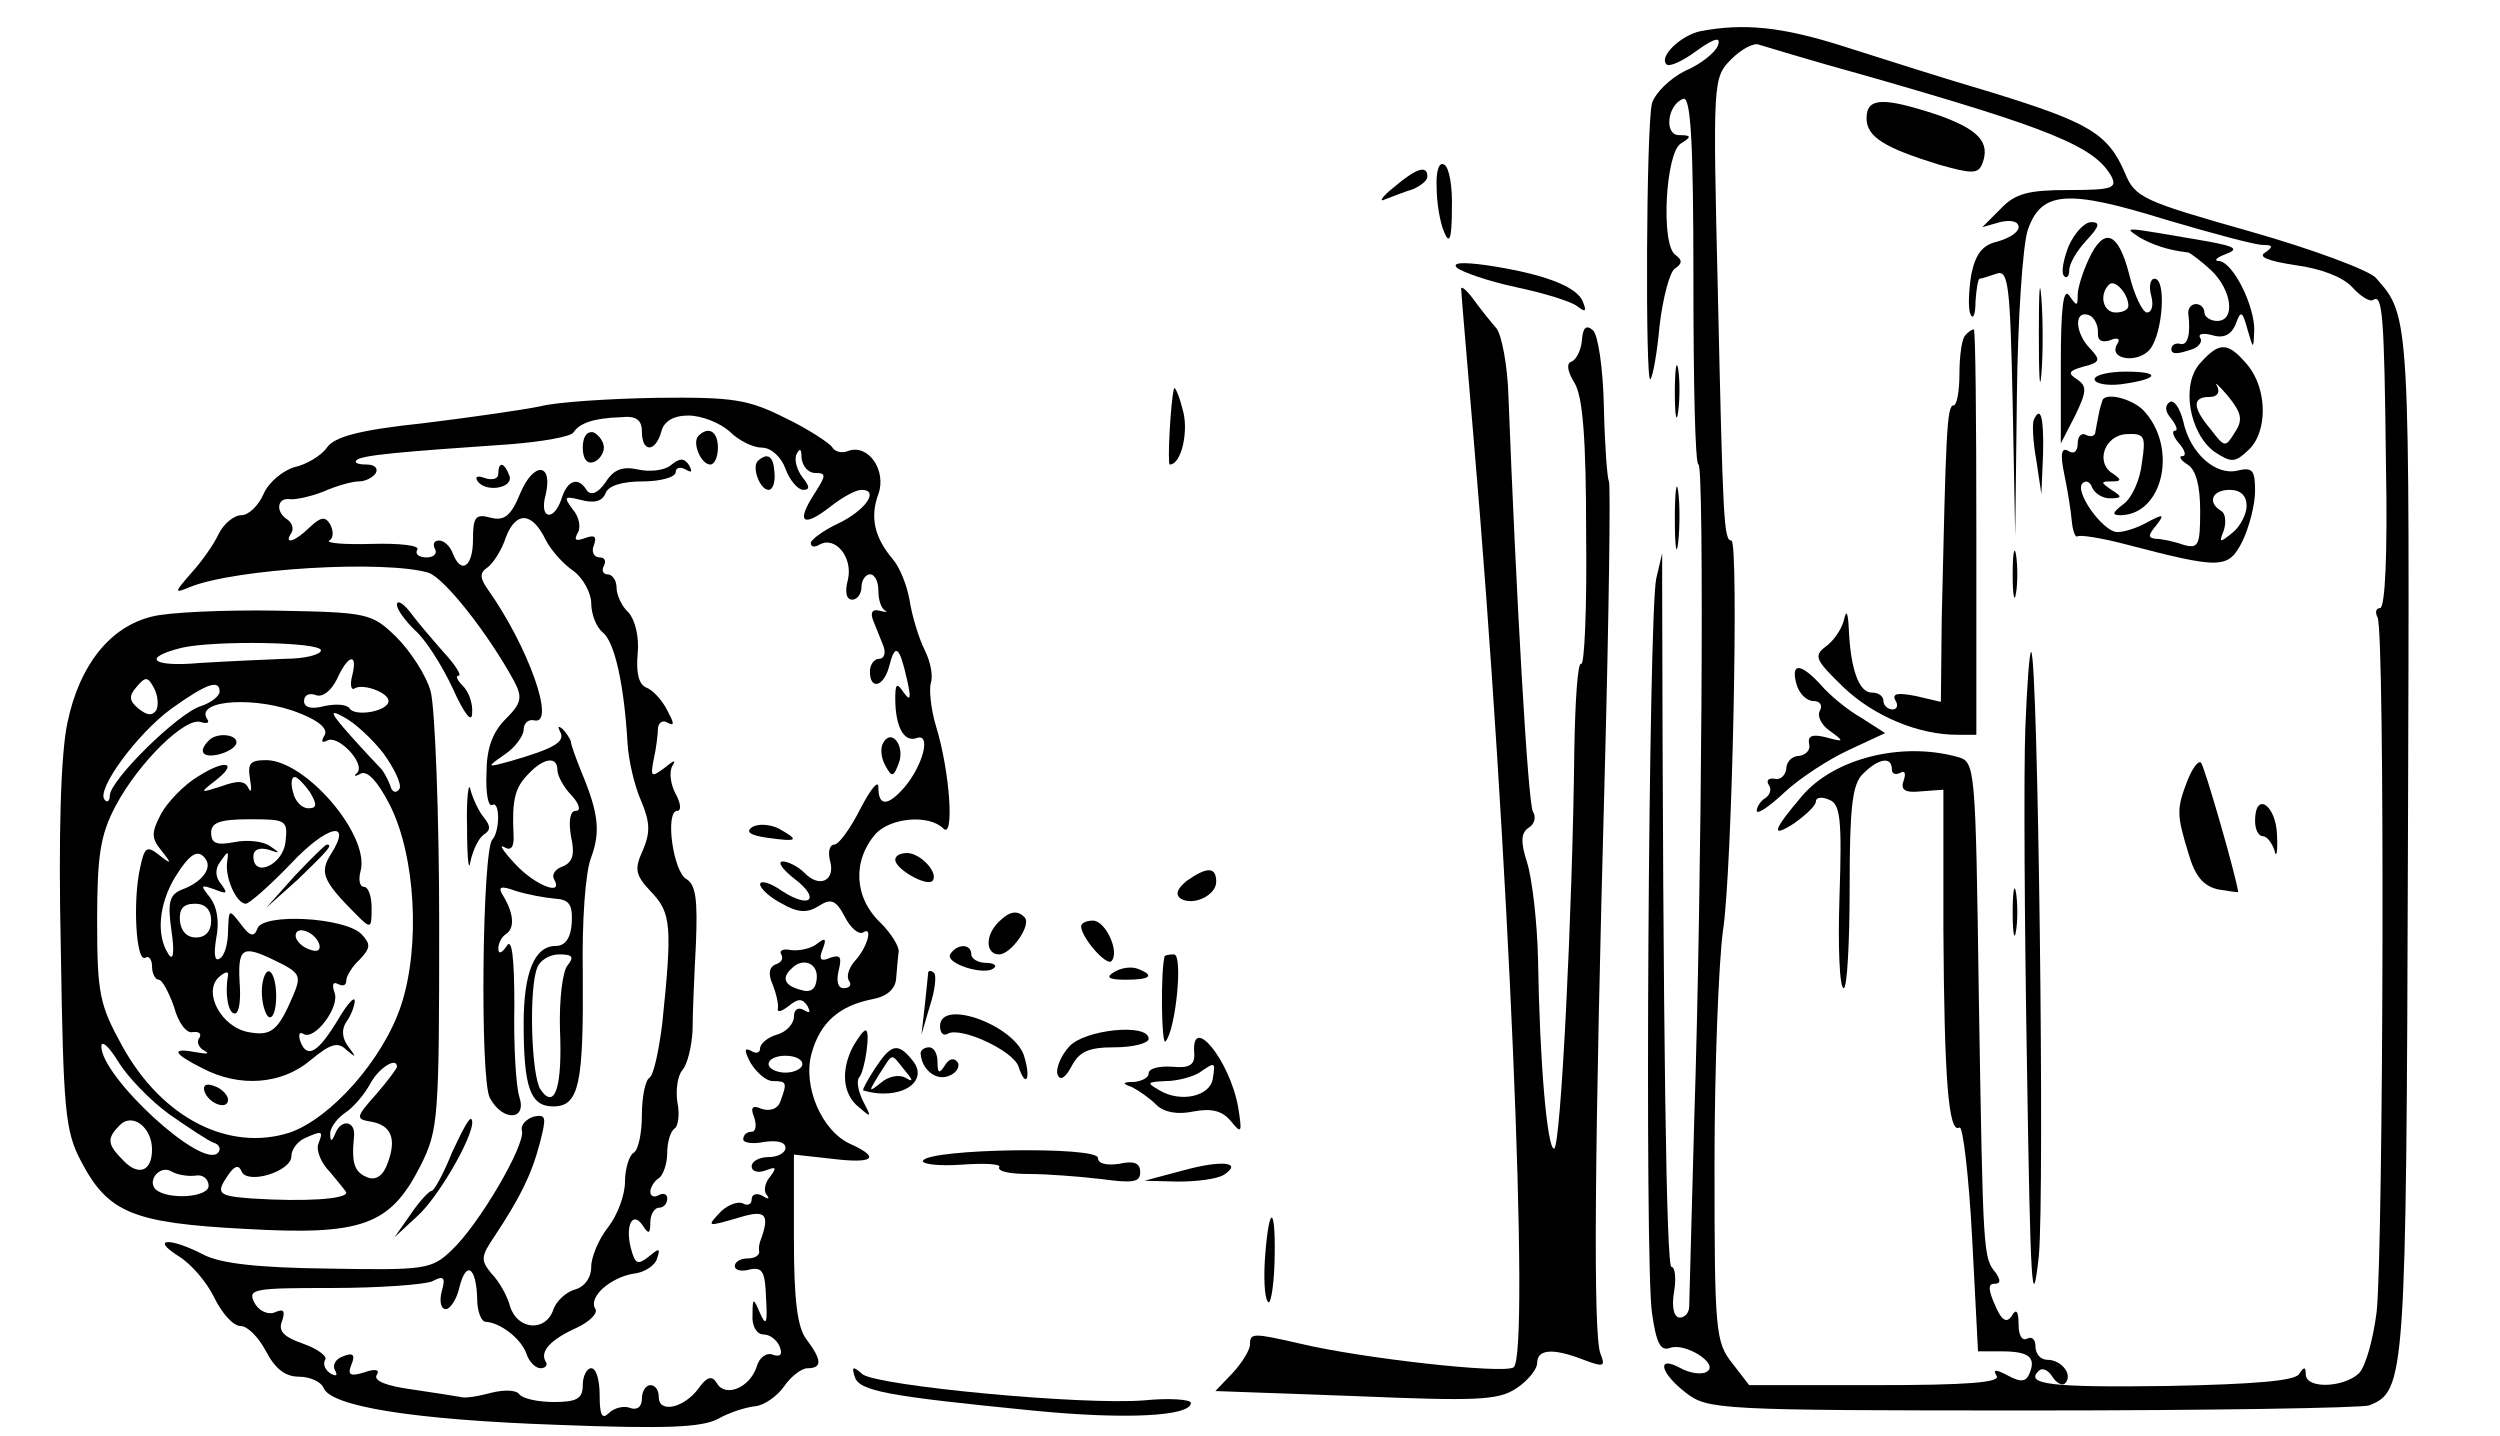 <?xml version="1.0" standalone="no"?>
<!DOCTYPE svg PUBLIC "-//W3C//DTD SVG 20010904//EN"
 "http://www.w3.org/TR/2001/REC-SVG-20010904/DTD/svg10.dtd">
<svg version="1.0" xmlns="http://www.w3.org/2000/svg"
 width="296pt" height="170pt" viewBox="0 0 296 170"
 preserveAspectRatio="xMidYMid meet">
<g transform="translate(0,170) scale(0.1,-0.1)"
fill="#000000" stroke="none">
<path d="M2013 1663 c-23 -5 -49 -30 -40 -39 3 -4 20 4 36 16 21 15 29 17 25
6 -3 -8 -20 -22 -39 -30 -18 -9 -35 -26 -39 -38 -7 -26 -8 -334 -2 -327 3 3 8
31 11 64 4 33 12 63 18 67 9 6 9 10 1 16 -18 11 -12 121 6 132 13 8 13 10 -2
10 -18 0 -14 36 5 43 9 3 12 -53 12 -214 0 -121 2 -219 6 -219 7 0 4 -501 -5
-775 -3 -116 -6 -216 -6 -222 0 -7 -5 -13 -11 -13 -7 0 -10 12 -7 30 3 17 1
30 -3 30 -6 0 -10 265 -11 810 l0 35 -7 -30 c-9 -40 -14 -812 -5 -870 5 -35
10 -45 21 -41 18 7 59 -19 44 -28 -6 -4 -20 -2 -31 4 -29 16 -25 -5 6 -29 26
-20 37 -21 410 -21 210 0 390 3 399 6 43 17 44 30 46 665 2 627 3 624 -38 670
-8 9 -75 34 -149 55 -127 36 -136 40 -148 69 -20 47 -43 60 -156 95 -58 17
-139 43 -180 56 -70 22 -115 27 -167 17z m194 -52 c220 -63 273 -84 293 -120
7 -14 0 -16 -51 -16 -47 0 -63 -4 -80 -22 l-22 -22 21 6 c13 3 22 1 22 -6 0
-6 -11 -13 -25 -17 -18 -4 -26 -15 -31 -39 -3 -19 -4 -40 -1 -47 3 -7 6 -1 6
15 1 15 3 27 5 27 2 0 11 3 20 6 14 5 16 -14 19 -153 l3 -158 2 166 c1 91 7
180 13 197 16 46 47 48 163 12 54 -16 106 -30 115 -30 12 0 13 -2 3 -9 -9 -5
3 -10 36 -15 30 -4 56 -14 67 -26 10 -11 21 -18 25 -15 11 7 13 -18 15 -197 2
-103 -1 -168 -7 -168 -5 0 -6 -5 -3 -11 9 -14 7 -744 -1 -822 -4 -32 -13 -65
-21 -73 -18 -17 -63 -19 -63 -1 0 9 -2 9 -8 0 -5 -8 -54 -12 -155 -14 -140 -2
-170 2 -153 18 4 4 11 1 16 -7 5 -8 12 -11 15 -8 10 10 -4 28 -21 28 -8 0 -14
7 -14 16 0 8 -4 12 -10 9 -6 -3 -10 4 -10 17 0 16 -3 19 -8 10 -6 -9 -12 -6
-20 13 -8 18 -8 25 -1 25 8 0 8 4 2 13 -15 18 -15 21 -20 323 -4 281 -4 282
-26 288 -66 18 -145 -2 -183 -46 -35 -41 -38 -51 -10 -33 14 10 26 21 26 26 0
5 7 6 16 2 13 -5 15 -23 12 -114 -2 -60 0 -109 5 -109 4 0 7 54 7 119 0 95 3
123 16 135 18 18 34 21 34 5 0 -5 4 -7 10 -4 5 3 7 0 4 -9 -4 -11 1 -15 20
-13 l27 2 0 -165 c1 -177 6 -243 19 -235 4 3 11 -56 15 -130 l7 -135 28 0 c32
0 41 -7 33 -26 -4 -10 -10 -11 -25 -3 -15 8 -19 8 -14 0 5 -8 -36 -11 -143
-11 l-150 0 -20 26 c-20 25 -21 39 -21 236 0 115 5 239 10 276 11 70 19 462
10 462 -9 0 -10 23 -16 292 -6 253 -6 256 16 278 12 12 27 20 33 17 7 -2 62
-19 124 -36z"/>
<path d="M2210 1560 c0 -22 21 -35 86 -55 39 -11 46 -11 51 1 10 26 -5 41 -53
58 -64 21 -84 21 -84 -4z"/>
<path d="M2449 1408 c-6 -16 -9 -31 -5 -35 3 -3 6 0 6 7 0 8 9 23 20 35 16 17
17 22 6 22 -8 0 -20 -13 -27 -29z"/>
<path d="M2533 1419 c16 -9 33 -15 58 -18 3 -1 15 -10 27 -21 25 -24 29 -60 7
-60 -8 0 -15 5 -15 10 0 6 -5 10 -10 10 -6 0 -10 -6 -9 -12 3 -24 -1 -38 -10
-35 -5 1 -9 -1 -10 -5 -1 -8 6 -8 26 -1 7 3 11 9 8 13 -3 5 4 6 15 3 13 -4 22
1 27 13 6 17 8 16 14 -6 7 -24 7 -24 8 -2 1 29 -25 82 -42 83 -6 0 -3 4 8 8
16 6 12 9 -20 15 -105 18 -101 18 -82 5z"/>
<path d="M2473 1393 c-7 -15 -13 -34 -13 -42 0 -14 -1 -14 -10 -1 -7 10 -10
-15 -10 -80 l0 -95 17 33 c14 29 14 35 2 43 -11 7 -10 10 8 15 20 5 20 8 8 21
-18 18 -20 46 -2 40 6 -2 11 -11 11 -20 -1 -10 4 -13 14 -10 9 4 13 2 9 -4
-12 -19 25 -24 39 -6 15 20 19 83 5 83 -5 0 -7 -9 -4 -20 3 -11 1 -20 -5 -20
-5 0 -15 20 -21 45 -13 51 -30 57 -48 18z m47 -55 c0 -5 -7 -8 -15 -8 -15 0
-20 21 -8 33 7 7 23 -11 23 -25z"/>
<path d="M2414 1305 c0 -49 1 -71 3 -48 2 23 2 64 0 90 -2 26 -3 8 -3 -42z"/>
<path d="M2327 1303 c-4 -3 -7 -24 -7 -45 0 -21 -3 -38 -7 -38 -8 0 -9 -33
-14 -253 l-1 -98 -30 7 c-21 4 -28 3 -24 -5 4 -6 2 -11 -3 -11 -6 0 -11 5 -11
10 0 6 -6 10 -14 10 -15 0 -25 28 -27 75 -1 21 -3 24 -6 10 -3 -11 -13 -25
-22 -31 -14 -11 -11 -16 22 -48 36 -34 88 -56 135 -56 l22 0 0 240 c0 132 -1
240 -3 240 -2 0 -7 -3 -10 -7z"/>
<path d="M2605 1270 c-23 -25 -13 -83 17 -105 20 -13 24 -13 40 2 23 21 23 72
-1 101 -23 27 -33 28 -56 2z m41 -82 c-11 -18 -12 -18 -28 3 -22 26 -23 39 -2
39 9 0 13 5 9 13 -4 6 2 1 13 -12 16 -20 18 -28 8 -43z"/>
<path d="M2480 1251 c0 -5 14 -8 31 -6 45 6 49 15 6 15 -20 0 -37 -4 -37 -9z"/>
<path d="M2489 1225 c-1 -3 -3 -9 -4 -15 -1 -5 -3 -15 -4 -21 0 -5 -5 -7 -11
-4 -5 3 -10 -1 -10 -10 0 -10 -5 -13 -11 -9 -8 5 -10 -3 -5 -27 4 -19 8 -44 9
-56 1 -11 4 -20 7 -18 3 2 28 -2 55 -9 115 -30 123 -30 140 3 8 17 15 43 15
60 0 24 -3 28 -20 24 -26 -7 -57 20 -65 58 -4 16 -11 26 -16 23 -6 -4 -6 -11
2 -20 6 -8 8 -14 4 -14 -4 0 -2 -7 5 -15 7 -8 9 -15 4 -15 -5 0 -2 -5 6 -10
10 -6 15 -25 15 -55 0 -41 -2 -45 -20 -40 -11 4 -26 7 -32 7 -10 1 -10 4 0 16
10 13 9 14 -10 4 -12 -7 -28 -12 -36 -12 -17 0 -52 49 -41 58 4 4 9 1 11 -5 3
-7 12 -13 21 -13 15 0 15 2 2 10 -13 9 -13 10 0 10 12 0 12 2 2 9 -22 13 -10
46 16 47 21 1 23 -2 18 -34 -2 -20 -12 -42 -22 -49 -13 -10 -14 -13 -3 -13 51
1 68 82 26 125 -15 14 -46 21 -48 10z m171 -124 c0 -10 -8 -25 -17 -32 -15
-12 -16 -12 -10 3 3 10 2 20 -3 23 -17 10 -11 25 10 25 13 0 20 -7 20 -19z"/>
<path d="M2408 1203 c-2 -5 -1 -26 3 -48 l6 -40 2 48 c1 44 -3 57 -11 40z"/>
<path d="M2383 1020 c0 -25 2 -35 4 -22 2 12 2 32 0 45 -2 12 -4 2 -4 -23z"/>
<path d="M2398 838 c-2 -51 -1 -232 2 -403 4 -258 6 -295 14 -222 7 77 -1 706
-9 715 -2 2 -5 -38 -7 -90z"/>
<path d="M2127 890 c3 -11 12 -20 20 -20 8 0 11 -5 8 -11 -4 -6 1 -17 11 -24
18 -13 18 -14 -4 -8 -16 4 -22 2 -20 -8 2 -7 -4 -13 -12 -14 -8 0 -15 -7 -15
-15 -1 -8 -7 -14 -14 -12 -7 1 -10 -2 -7 -7 4 -5 2 -12 -4 -16 -5 -3 -10 -10
-10 -15 0 -5 15 5 33 22 17 16 52 39 76 50 l43 20 -28 18 c-16 9 -38 27 -48
39 -24 26 -36 27 -29 1z"/>
<path d="M2590 776 c-13 -34 -13 -40 1 -86 8 -28 18 -39 35 -43 13 -2 24 -4
24 -3 -3 21 -40 149 -44 153 -3 3 -10 -6 -16 -21z"/>
<path d="M2670 728 c0 -10 4 -18 9 -18 5 0 11 -8 14 -17 2 -10 4 -2 3 18 -1
36 -26 53 -26 17z"/>
<path d="M2383 620 c0 -25 2 -35 4 -22 2 12 2 32 0 45 -2 12 -4 2 -4 -23z"/>
<path d="M1701 1478 c0 -18 4 -42 9 -53 6 -15 9 -8 9 27 1 26 -3 50 -9 53 -6
4 -10 -7 -9 -27z"/>
<path d="M1650 1478 c-14 -11 -18 -18 -10 -14 8 3 23 9 33 12 9 4 17 10 17 15
0 14 -13 10 -40 -13z"/>
<path d="M1725 1383 c6 -5 37 -16 70 -23 33 -7 66 -17 73 -23 9 -7 11 -6 6 6
-7 18 -47 33 -114 43 -29 4 -41 3 -35 -3z"/>
<path d="M1730 1358 c0 -4 7 -85 15 -180 41 -476 67 -1085 47 -1097 -13 -8
-181 11 -252 28 -57 13 -60 13 -60 -1 0 -6 -9 -21 -20 -33 l-21 -22 166 -6
c143 -6 169 -5 190 9 14 9 25 23 25 30 0 17 19 18 55 4 24 -9 26 -8 20 7 -9
22 -7 245 5 687 5 187 7 342 5 346 -2 3 -5 43 -6 88 -1 47 -7 86 -13 91 -8 7
-12 3 -13 -12 -1 -12 -7 -23 -12 -25 -7 -2 -5 -12 3 -25 10 -16 14 -65 14
-180 1 -87 -2 -156 -6 -153 -4 2 -7 -44 -8 -102 -2 -187 -16 -472 -24 -472 -8
0 -17 100 -19 225 -1 44 -7 95 -13 114 -8 25 -7 35 2 41 7 4 9 13 5 19 -6 10
-20 259 -29 492 -1 36 -8 72 -14 80 -7 8 -19 23 -27 34 -8 11 -15 17 -15 13z"/>
<path d="M1983 1235 c0 -27 2 -38 4 -22 2 15 2 37 0 50 -2 12 -4 0 -4 -28z"/>
<path d="M1390 1240 c-4 -15 -8 -90 -5 -90 14 0 23 41 15 66 -4 16 -9 27 -10
24z"/>
<path d="M640 1219 c-19 -4 -81 -13 -138 -20 -76 -8 -106 -16 -115 -29 -6 -9
-24 -20 -38 -23 -14 -4 -31 -18 -37 -32 -6 -14 -18 -25 -26 -25 -9 0 -21 -10
-27 -22 -6 -13 -21 -34 -33 -47 -20 -23 -20 -24 -1 -16 55 22 230 32 282 17
19 -6 71 -72 102 -129 10 -19 8 -26 -10 -44 -16 -16 -23 -35 -23 -65 -1 -23 2
-40 7 -37 9 5 9 -31 0 -41 -12 -12 -15 -284 -3 -306 15 -28 44 -27 35 1 -4 12
-7 60 -6 108 0 58 -3 81 -9 71 -6 -9 -10 -10 -10 -3 0 6 4 14 9 17 11 7 9 25
-3 45 -7 11 -4 13 15 6 13 -4 34 -8 46 -9 17 -1 21 -7 20 -28 -1 -19 -8 -28
-19 -28 -25 0 -38 -31 -38 -92 0 -76 8 -98 35 -98 31 0 36 27 35 159 -1 60 3
119 10 136 11 30 9 52 -12 102 -6 15 -12 31 -12 35 -1 3 -5 10 -10 15 -5 4 -6
3 -3 -3 7 -12 -6 -20 -58 -35 -29 -8 -30 -8 -7 8 12 8 22 22 22 29 0 8 6 13
13 11 25 -5 -7 87 -56 156 -9 13 -9 19 0 25 6 4 17 20 22 36 12 31 31 30 47
-3 6 -12 21 -29 33 -37 11 -8 21 -26 21 -38 0 -13 6 -29 14 -35 14 -12 25 -62
29 -131 1 -19 8 -50 16 -68 11 -26 11 -38 2 -59 -10 -22 -9 -29 10 -49 24 -25
25 -41 13 -157 -4 -31 -10 -60 -15 -63 -5 -3 -9 -23 -9 -44 0 -21 -4 -42 -10
-45 -5 -3 -10 -19 -10 -34 0 -16 -9 -40 -20 -54 -11 -14 -20 -35 -20 -47 0
-13 -8 -24 -20 -27 -10 -3 -22 -14 -25 -24 -9 -26 -42 -24 -51 4 -3 12 -13 30
-22 39 -13 16 -13 20 4 45 29 44 43 71 53 109 8 31 8 35 -7 32 -9 -3 -16 -10
-14 -17 4 -17 -51 -111 -83 -141 -24 -23 -31 -24 -146 -22 -84 1 -129 6 -149
17 -39 20 -62 19 -29 -2 15 -9 34 -31 43 -50 9 -18 22 -33 31 -33 8 0 21 -13
30 -30 11 -21 23 -30 39 -30 13 0 26 -6 29 -13 8 -22 105 -38 277 -44 129 -5
171 -3 190 7 14 8 34 14 44 15 11 1 26 12 34 23 8 12 21 22 28 22 18 0 17 10
-1 34 -11 14 -15 47 -15 119 l0 100 45 -5 c49 -6 58 1 23 17 -35 15 -58 69
-47 108 10 36 32 56 72 64 17 3 27 12 28 24 1 11 2 25 3 32 1 6 -9 22 -21 34
-32 30 -34 74 -6 106 18 19 63 23 80 6 13 -13 8 67 -9 122 -6 20 -8 43 -6 50
3 8 0 25 -7 39 -7 14 -15 40 -18 59 -3 18 -12 40 -20 49 -22 26 -27 50 -17 77
10 28 -12 60 -36 51 -7 -3 -16 -1 -19 5 -4 5 -28 21 -55 34 -44 22 -61 25
-152 24 -57 -1 -119 -5 -138 -10z m120 -30 c0 -25 16 -25 23 0 3 12 14 19 32
19 16 0 38 -9 49 -19 11 -11 28 -19 38 -19 11 0 23 -11 28 -25 5 -14 15 -25
21 -25 8 0 8 4 -1 15 -6 8 -10 20 -7 27 4 8 6 7 6 -4 1 -10 8 -18 16 -18 14 0
13 -3 -1 -25 -22 -34 -13 -40 19 -15 14 11 30 20 37 20 22 0 4 -25 -28 -40
-17 -8 -32 -19 -32 -23 0 -5 5 -5 10 -2 19 11 40 -15 34 -41 -4 -15 -2 -24 5
-24 6 0 11 7 11 15 0 8 5 15 10 15 6 0 10 -9 10 -19 0 -11 3 -21 8 -24 4 -2 1
-2 -7 0 -8 2 -11 -2 -7 -12 3 -8 9 -22 12 -30 3 -8 1 -15 -5 -15 -6 0 -11 -7
-11 -15 0 -23 17 -18 23 7 7 27 12 23 21 -17 5 -22 4 -26 -4 -15 -8 12 -10 11
-10 -7 0 -33 10 -52 25 -47 18 7 8 -32 -14 -58 -20 -23 -31 -23 -31 0 0 9 -9
-2 -21 -25 -12 -24 -26 -43 -31 -43 -6 0 -8 -9 -5 -20 6 -23 -13 -32 -31 -13
-7 7 -19 13 -25 13 -7 0 -1 -9 13 -20 32 -24 20 -37 -14 -15 -14 10 -26 13
-26 8 0 -5 12 -16 26 -23 19 -11 30 -11 43 -3 15 10 21 7 31 -12 7 -14 17 -22
22 -19 12 8 5 -18 -10 -34 -7 -8 -10 -18 -7 -23 4 -5 1 -9 -6 -9 -7 0 -9 8 -6
21 4 16 2 19 -10 15 -11 -5 -14 -2 -9 10 5 13 3 14 -6 7 -7 -6 -21 -9 -31 -8
-9 2 -15 0 -12 -5 3 -5 0 -10 -7 -12 -7 -3 -9 -11 -3 -24 4 -10 7 -23 6 -28
-1 -5 4 -4 13 3 11 9 16 9 22 0 4 -8 3 -9 -4 -5 -7 4 -12 1 -12 -8 0 -8 -9
-18 -20 -21 -11 -3 -20 -11 -20 -16 0 -6 -5 -7 -11 -3 -8 4 -8 0 0 -15 7 -11
18 -21 26 -21 17 0 17 -2 9 -24 -3 -9 -12 -12 -22 -9 -11 5 -14 2 -9 -10 3 -9
2 -17 -3 -17 -6 0 -10 -4 -10 -9 0 -4 11 -6 25 -3 15 2 25 0 25 -7 0 -6 -9
-11 -20 -11 -11 0 -20 -5 -20 -11 0 -6 7 -8 16 -5 13 5 14 4 6 -7 -7 -8 -8
-18 -4 -22 4 -5 1 -5 -5 -1 -7 4 -13 2 -13 -4 0 -6 -5 -8 -10 -5 -6 3 -17 -1
-26 -9 -18 -19 -18 -19 23 -7 30 9 35 3 23 -29 -1 -3 -2 -8 -1 -12 0 -5 -6 -8
-14 -8 -8 0 -15 -4 -15 -9 0 -5 8 -7 18 -4 15 3 18 -3 19 -34 2 -30 0 -34 -7
-18 -8 19 -9 19 -9 -2 -1 -13 5 -23 13 -23 8 0 16 -7 19 -14 4 -10 1 -13 -8
-10 -7 3 -16 -3 -19 -14 -8 -25 -37 -37 -47 -20 -6 10 -12 8 -22 -6 -17 -23
-47 -30 -47 -10 0 8 -4 14 -10 14 -5 0 -10 -7 -10 -16 0 -10 -6 -14 -14 -11
-7 3 -19 0 -25 -6 -8 -8 -11 -3 -11 21 0 18 -4 32 -10 32 -5 0 -10 -9 -10 -20
0 -16 -7 -20 -34 -20 -19 0 -37 4 -41 9 -3 5 -17 6 -33 2 -15 -4 -31 -7 -37
-5 -5 1 -31 5 -58 9 -29 4 -45 10 -41 17 4 6 -1 8 -15 3 -16 -5 -20 -3 -15 9
5 12 2 15 -10 10 -9 -3 -13 -11 -9 -17 3 -6 1 -7 -6 -3 -6 4 -9 11 -6 16 3 4
-9 13 -26 19 -23 8 -30 15 -25 27 4 12 2 15 -9 10 -8 -3 -19 2 -24 12 -8 16 0
17 92 17 56 0 110 4 119 8 13 7 16 5 11 -12 -3 -12 -1 -21 5 -21 5 0 13 12 16
26 8 32 20 24 21 -14 0 -15 5 -27 10 -27 17 -1 41 -19 48 -37 3 -10 11 -18 17
-18 6 0 9 4 6 8 -7 12 6 26 37 40 15 7 25 17 22 22 -9 14 17 37 45 42 13 1 26
10 28 18 4 12 3 13 -10 2 -13 -10 -16 -9 -21 10 -7 27 2 45 14 27 7 -11 9 -10
9 4 0 9 5 17 10 17 6 0 10 5 10 11 0 5 -4 7 -10 4 -5 -3 -10 -2 -10 4 0 5 5
13 10 16 5 3 10 17 10 30 0 13 4 26 9 29 4 3 6 17 3 31 -2 14 0 31 6 38 6 7
11 28 12 47 0 19 2 65 4 103 2 51 0 69 -11 76 -16 8 -26 81 -11 81 5 0 4 9 -2
20 -6 11 -8 26 -4 33 5 8 2 7 -9 -2 -16 -12 -17 -11 -13 10 3 13 5 30 5 37 1
7 6 10 12 6 8 -4 7 0 -1 15 -6 12 -17 24 -25 27 -9 4 -12 18 -10 40 2 20 -3
40 -11 49 -8 7 -14 21 -14 29 0 9 -5 16 -11 16 -5 0 -7 5 -4 10 3 6 1 10 -5
10 -7 0 -10 7 -7 14 4 11 1 13 -10 9 -11 -4 -14 -3 -9 6 4 6 2 19 -6 28 -11
15 -10 16 10 11 15 -4 25 -2 29 8 3 9 20 14 44 14 21 0 39 5 39 11 0 5 5 7 12
3 7 -4 8 -3 4 5 -6 9 -11 9 -22 0 -7 -6 -25 -8 -38 -5 -18 4 -29 1 -39 -15 -9
-13 -17 -16 -22 -10 -10 17 -23 13 -30 -9 -9 -28 -27 -25 -19 4 9 38 -14 40
-30 2 -11 -27 -19 -33 -35 -29 -18 5 -21 1 -21 -26 0 -32 -14 -42 -24 -16 -3
8 -10 15 -16 15 -6 0 -8 -4 -5 -10 3 -5 -1 -10 -10 -10 -9 0 -14 4 -11 9 4 5
-20 8 -54 7 -32 -1 -55 1 -50 4 5 3 5 11 1 19 -6 10 -11 9 -24 -3 -17 -17 -32
-22 -22 -7 3 5 1 12 -5 16 -14 9 -12 26 3 24 6 -1 25 3 40 9 16 7 34 12 42 12
8 0 17 5 20 10 3 6 -2 10 -11 10 -10 0 -15 2 -12 5 5 6 51 10 182 19 38 3 72
9 75 14 7 11 24 17 56 18 18 2 25 -3 25 -17z m-100 -401 c0 -6 7 -20 17 -30 9
-10 11 -18 5 -18 -7 0 -9 -11 -6 -30 5 -22 2 -31 -10 -36 -9 -3 -13 -10 -10
-15 12 -21 -23 -7 -46 18 -14 15 -20 24 -13 20 8 -5 12 0 11 15 -2 42 2 56 18
72 18 19 34 21 34 4z m12 -231 c-6 -7 -10 -41 -9 -76 3 -68 -6 -96 -23 -71
-11 16 -14 119 -4 144 3 9 15 16 26 16 16 0 18 -3 10 -13z m295 -16 c-1 -12
-7 -17 -19 -13 -19 5 -23 14 -11 25 13 14 32 7 30 -12z m-17 -101 c0 -5 -9
-10 -20 -10 -11 0 -20 5 -20 10 0 6 9 10 20 10 11 0 20 -4 20 -10z"/>
<path d="M690 1170 c0 -13 5 -20 13 -17 6 2 12 10 12 17 0 7 -6 15 -12 18 -8
2 -13 -5 -13 -18z"/>
<path d="M827 1184 c-8 -8 3 -34 14 -34 5 0 9 9 9 20 0 19 -11 26 -23 14z"/>
<path d="M897 1154 c-7 -8 3 -34 13 -34 5 0 8 9 7 20 -1 20 -8 25 -20 14z"/>
<path d="M590 1139 c0 -6 -7 -8 -16 -5 -8 3 -12 2 -9 -3 9 -15 44 -9 38 6 -6
16 -13 17 -13 2z"/>
<path d="M1046 821 c-4 -6 -3 -18 2 -27 8 -15 10 -14 16 2 8 20 -8 42 -18 25z"/>
<path d="M891 721 c-9 -6 -3 -10 18 -13 36 -5 38 -3 13 11 -10 5 -24 6 -31 2z"/>
<path d="M1983 1085 c0 -33 2 -45 4 -27 2 18 2 45 0 60 -2 15 -4 0 -4 -33z"/>
<path d="M470 984 c0 -6 10 -19 21 -30 12 -10 32 -41 45 -69 14 -31 23 -42 23
-29 1 11 -4 25 -11 32 -7 7 -9 12 -5 12 4 0 -4 13 -18 28 -14 16 -32 37 -40
48 -8 10 -15 14 -15 8z"/>
<path d="M180 970 c-50 -12 -86 -58 -100 -125 -8 -36 -11 -132 -8 -268 3 -192
5 -216 24 -252 32 -61 61 -73 194 -80 139 -8 172 4 208 75 21 42 22 55 22 285
0 132 -5 256 -10 276 -5 19 -24 48 -41 65 -29 28 -33 29 -142 31 -62 1 -128
-2 -147 -7z m200 -40 c0 -5 -19 -10 -42 -10 -24 -1 -70 -3 -102 -5 -56 -5 -69
6 -21 18 39 9 165 7 165 -3z m37 -30 c-3 -11 -1 -18 3 -15 10 6 40 -5 40 -15
0 -12 -39 -19 -46 -9 -3 5 -16 6 -30 3 -15 -4 -24 -2 -24 6 0 7 6 10 14 7 8
-3 18 5 25 19 13 29 25 32 18 4z m-232 -41 c-5 -7 -11 -6 -21 2 -11 9 -12 15
-2 26 10 12 13 12 20 -1 5 -9 6 -21 3 -27z m75 22 c0 -5 -10 -13 -22 -17 -27
-8 -108 -88 -108 -106 0 -6 -3 -9 -6 -5 -11 11 38 78 79 108 42 30 57 35 57
20z m96 -26 c23 -9 33 -19 28 -26 -4 -7 -3 -9 3 -6 13 8 46 -27 36 -38 -5 -4
-3 -5 4 -1 8 4 20 -9 34 -36 31 -60 37 -168 14 -238 -21 -64 -83 -134 -132
-151 -72 -23 -151 17 -198 102 -27 49 -30 62 -30 149 0 78 4 102 22 136 27 51
83 106 101 99 7 -2 11 -1 7 4 -14 23 61 27 111 6z m98 -47 c13 -18 22 -37 19
-42 -4 -6 -9 -4 -11 4 -3 8 -8 17 -11 20 -3 3 -19 20 -36 39 -24 27 -26 32 -8
22 12 -6 33 -25 47 -43z m-254 -427 c23 -16 47 -32 53 -34 7 -2 9 -8 5 -12
-19 -20 -138 90 -138 126 0 8 9 0 20 -18 11 -18 38 -46 60 -62z m270 56 c0 -2
-11 -17 -25 -33 -24 -27 -24 -29 -6 -32 24 -4 31 -20 20 -49 -5 -15 -14 -21
-24 -17 -15 6 -19 16 -16 47 3 20 -15 23 -22 5 -4 -10 -6 -10 -6 -1 -1 6 7 18
17 25 11 7 24 23 31 36 10 18 31 31 31 19z m-290 -98 c0 -26 -16 -32 -34 -13
-19 19 -20 26 -4 42 15 15 38 -3 38 -29z m197 7 c-3 -8 3 -23 14 -34 10 -12
19 -23 19 -24 0 -8 -50 -11 -112 -7 -41 3 -43 6 -27 29 7 10 12 11 15 3 7 -16
59 0 59 18 0 8 7 17 15 21 22 10 23 9 17 -6z m-146 -38 c9 2 16 -4 16 -12 0
-14 -49 -17 -63 -4 -10 11 6 29 19 21 7 -4 19 -6 28 -5z"/>
<path d="M247 823 c-13 -13 -7 -21 13 -16 11 3 20 9 20 14 0 10 -24 12 -33 2z"/>
<path d="M235 781 c-17 -10 -36 -30 -44 -44 -12 -23 -12 -29 0 -44 13 -16 12
-17 -3 -5 -14 11 -17 9 -22 -15 -9 -39 -5 -113 6 -107 4 3 8 -2 8 -10 0 -9 4
-16 8 -16 4 0 12 -15 18 -32 5 -19 15 -32 22 -30 8 1 11 -2 8 -7 -4 -5 0 -12
6 -15 7 -4 3 -4 -9 -2 -31 6 -29 -1 7 -19 44 -23 94 -19 128 10 23 19 32 22
42 12 12 -10 12 -9 3 3 -8 10 -9 21 -3 30 6 8 10 20 10 25 0 6 -9 -4 -19 -21
-24 -40 -37 -48 -45 -28 -3 8 -2 13 3 10 13 -9 44 32 37 49 -3 9 -2 13 4 10 6
-3 10 -2 10 4 0 5 7 17 16 25 13 14 13 18 2 30 -20 20 -116 25 -123 7 -4 -11
-9 -10 -20 5 -14 18 -14 18 -15 -8 0 -15 -4 -30 -10 -33 -6 -4 -7 6 -4 24 4
20 1 37 -7 48 -12 15 -12 16 5 10 15 -6 16 -5 8 6 -7 8 -8 18 -1 27 9 13 10
13 8 0 -3 -19 11 -50 22 -50 4 0 28 21 53 47 43 46 74 53 48 12 -14 -22 -10
-32 30 -72 17 -17 18 -17 18 8 0 14 -4 25 -9 25 -5 0 -7 8 -4 19 11 42 -65
131 -112 131 -19 0 -22 -4 -19 -22 2 -13 2 -18 -2 -11 -4 9 -13 9 -32 2 -25
-8 -26 -8 -8 6 29 22 14 27 -19 6z m132 -19 c9 -15 8 -19 -2 -19 -8 0 -16 9
-18 19 -3 10 -2 18 2 18 3 0 11 -8 18 -18z m-29 -59 c-3 -27 -38 -43 -38 -17
0 8 7 11 18 8 14 -5 14 -4 2 4 -8 6 -27 8 -42 5 -21 -4 -28 -2 -28 11 0 12 10
16 46 16 43 0 45 -1 42 -27z m-94 -21 c7 -11 -6 -27 -28 -35 -15 -6 -18 -14
-13 -49 4 -27 2 -37 -4 -27 -14 22 -11 58 8 90 18 29 28 35 37 21z m6 -72 c0
-13 -7 -20 -18 -20 -11 0 -18 8 -19 20 -1 14 4 20 18 20 12 0 19 -7 19 -20z
m128 -28 c2 -7 -2 -10 -12 -6 -9 3 -16 11 -16 16 0 13 23 5 28 -10z m-31 -61
c-18 -42 -26 -48 -53 -43 -32 6 -54 47 -35 65 7 6 12 8 11 2 -4 -21 0 -45 8
-45 5 0 7 15 6 32 -3 46 2 50 41 31 31 -15 32 -18 22 -42z"/>
<path d="M310 526 c0 -14 4 -27 8 -30 5 -3 9 8 9 24 0 17 -4 30 -9 30 -4 0 -8
-11 -8 -24z"/>
<path d="M349 663 l-34 -38 38 34 c34 33 42 41 34 41 -2 0 -19 -17 -38 -37z"/>
<path d="M242 408 c5 -15 28 -23 28 -10 0 5 -7 13 -16 16 -10 4 -14 1 -12 -6z"/>
<path d="M553 720 c0 -36 2 -54 4 -40 3 14 10 28 16 32 8 5 8 10 0 20 -6 7
-13 22 -16 33 -2 11 -5 -9 -4 -45z"/>
<path d="M1060 682 c0 -11 37 -32 44 -25 8 9 -14 33 -30 33 -8 0 -14 -3 -14
-8z"/>
<path d="M1405 657 c-11 -9 -14 -16 -7 -21 15 -9 42 4 42 20 0 18 -11 18 -35
1z"/>
<path d="M1182 608 c-16 -16 -15 -38 1 -38 14 0 39 35 30 44 -9 9 -18 7 -31
-6z"/>
<path d="M1280 603 c1 -14 30 -47 36 -41 10 11 -7 48 -22 48 -8 0 -14 -3 -14
-7z"/>
<path d="M1125 570 c-6 -11 42 -26 52 -16 4 3 -1 6 -10 6 -9 0 -17 5 -17 10 0
13 -17 13 -25 0z"/>
<path d="M1379 568 c-5 -17 -4 -107 1 -101 12 13 21 103 10 103 -6 0 -10 -1
-11 -2z"/>
<path d="M1319 549 c-10 -6 -7 -9 14 -9 29 0 35 5 14 13 -8 3 -20 1 -28 -4z"/>
<path d="M1099 549 c0 -2 -2 -20 -4 -39 l-4 -35 10 34 c6 18 8 36 5 39 -3 3
-6 3 -7 1z"/>
<path d="M1113 485 c0 -8 4 -12 9 -9 15 9 78 -20 84 -39 8 -25 15 -16 7 11 -9
37 -100 71 -100 37z"/>
<path d="M1010 461 c-15 -29 -12 -57 7 -72 15 -13 15 -12 5 7 -6 12 -8 24 -5
28 7 7 14 56 8 56 -3 0 -9 -9 -15 -19z"/>
<path d="M1266 461 c-10 -11 -16 -26 -14 -33 3 -8 9 -5 17 10 9 17 20 22 51
22 22 0 40 5 40 10 0 19 -76 11 -94 -9z"/>
<path d="M1414 453 c1 -14 -6 -18 -26 -16 -16 1 -28 -2 -28 -8 0 -5 -8 -9 -17
-10 -14 0 -15 -2 -3 -6 8 -4 21 -13 29 -21 9 -9 25 -12 44 -8 21 4 34 1 44
-11 13 -16 14 -15 9 16 -10 56 -56 112 -52 64z m22 -30 c-3 -21 -38 -29 -63
-14 -16 9 -15 10 7 11 14 0 32 5 40 10 19 13 19 13 16 -7z"/>
<path d="M1036 435 c-9 -14 -15 -25 -14 -26 43 -13 80 10 58 36 -17 21 -25 19
-44 -10z m35 -2 c10 -12 11 -15 1 -9 -7 4 -20 2 -29 -6 -15 -12 -15 -11 -2 10
17 26 13 26 30 5z"/>
<path d="M1090 453 c1 -19 18 -33 33 -27 9 3 14 11 11 16 -4 6 -10 5 -15 -3
-7 -11 -9 -10 -9 4 0 9 -4 17 -10 17 -5 0 -10 -3 -10 -7z"/>
<path d="M535 335 c-10 -25 -21 -45 -24 -45 -3 0 -15 -13 -25 -28 l-19 -27 27
25 c27 24 73 106 64 115 -2 3 -12 -16 -23 -40z"/>
<path d="M1093 326 c-3 -4 17 -7 45 -5 27 2 48 1 45 -3 -2 -5 13 -8 35 -8 22
0 60 -3 86 -6 37 -5 46 -4 46 8 0 11 -7 14 -25 10 -15 -2 -25 0 -25 7 0 14
-198 11 -207 -3z"/>
<path d="M1400 314 l-45 -12 40 -1 c22 0 46 3 54 8 23 15 -2 18 -49 5z"/>
<path d="M1498 214 c-2 -25 -1 -50 3 -55 3 -6 7 15 8 45 2 67 -6 74 -11 10z"/>
<path d="M1012 70 c5 -17 38 -23 210 -40 110 -11 188 -7 188 9 0 4 -25 6 -55
3 -73 -6 -316 17 -334 31 -11 10 -13 9 -9 -3z"/>
</g>
</svg>
